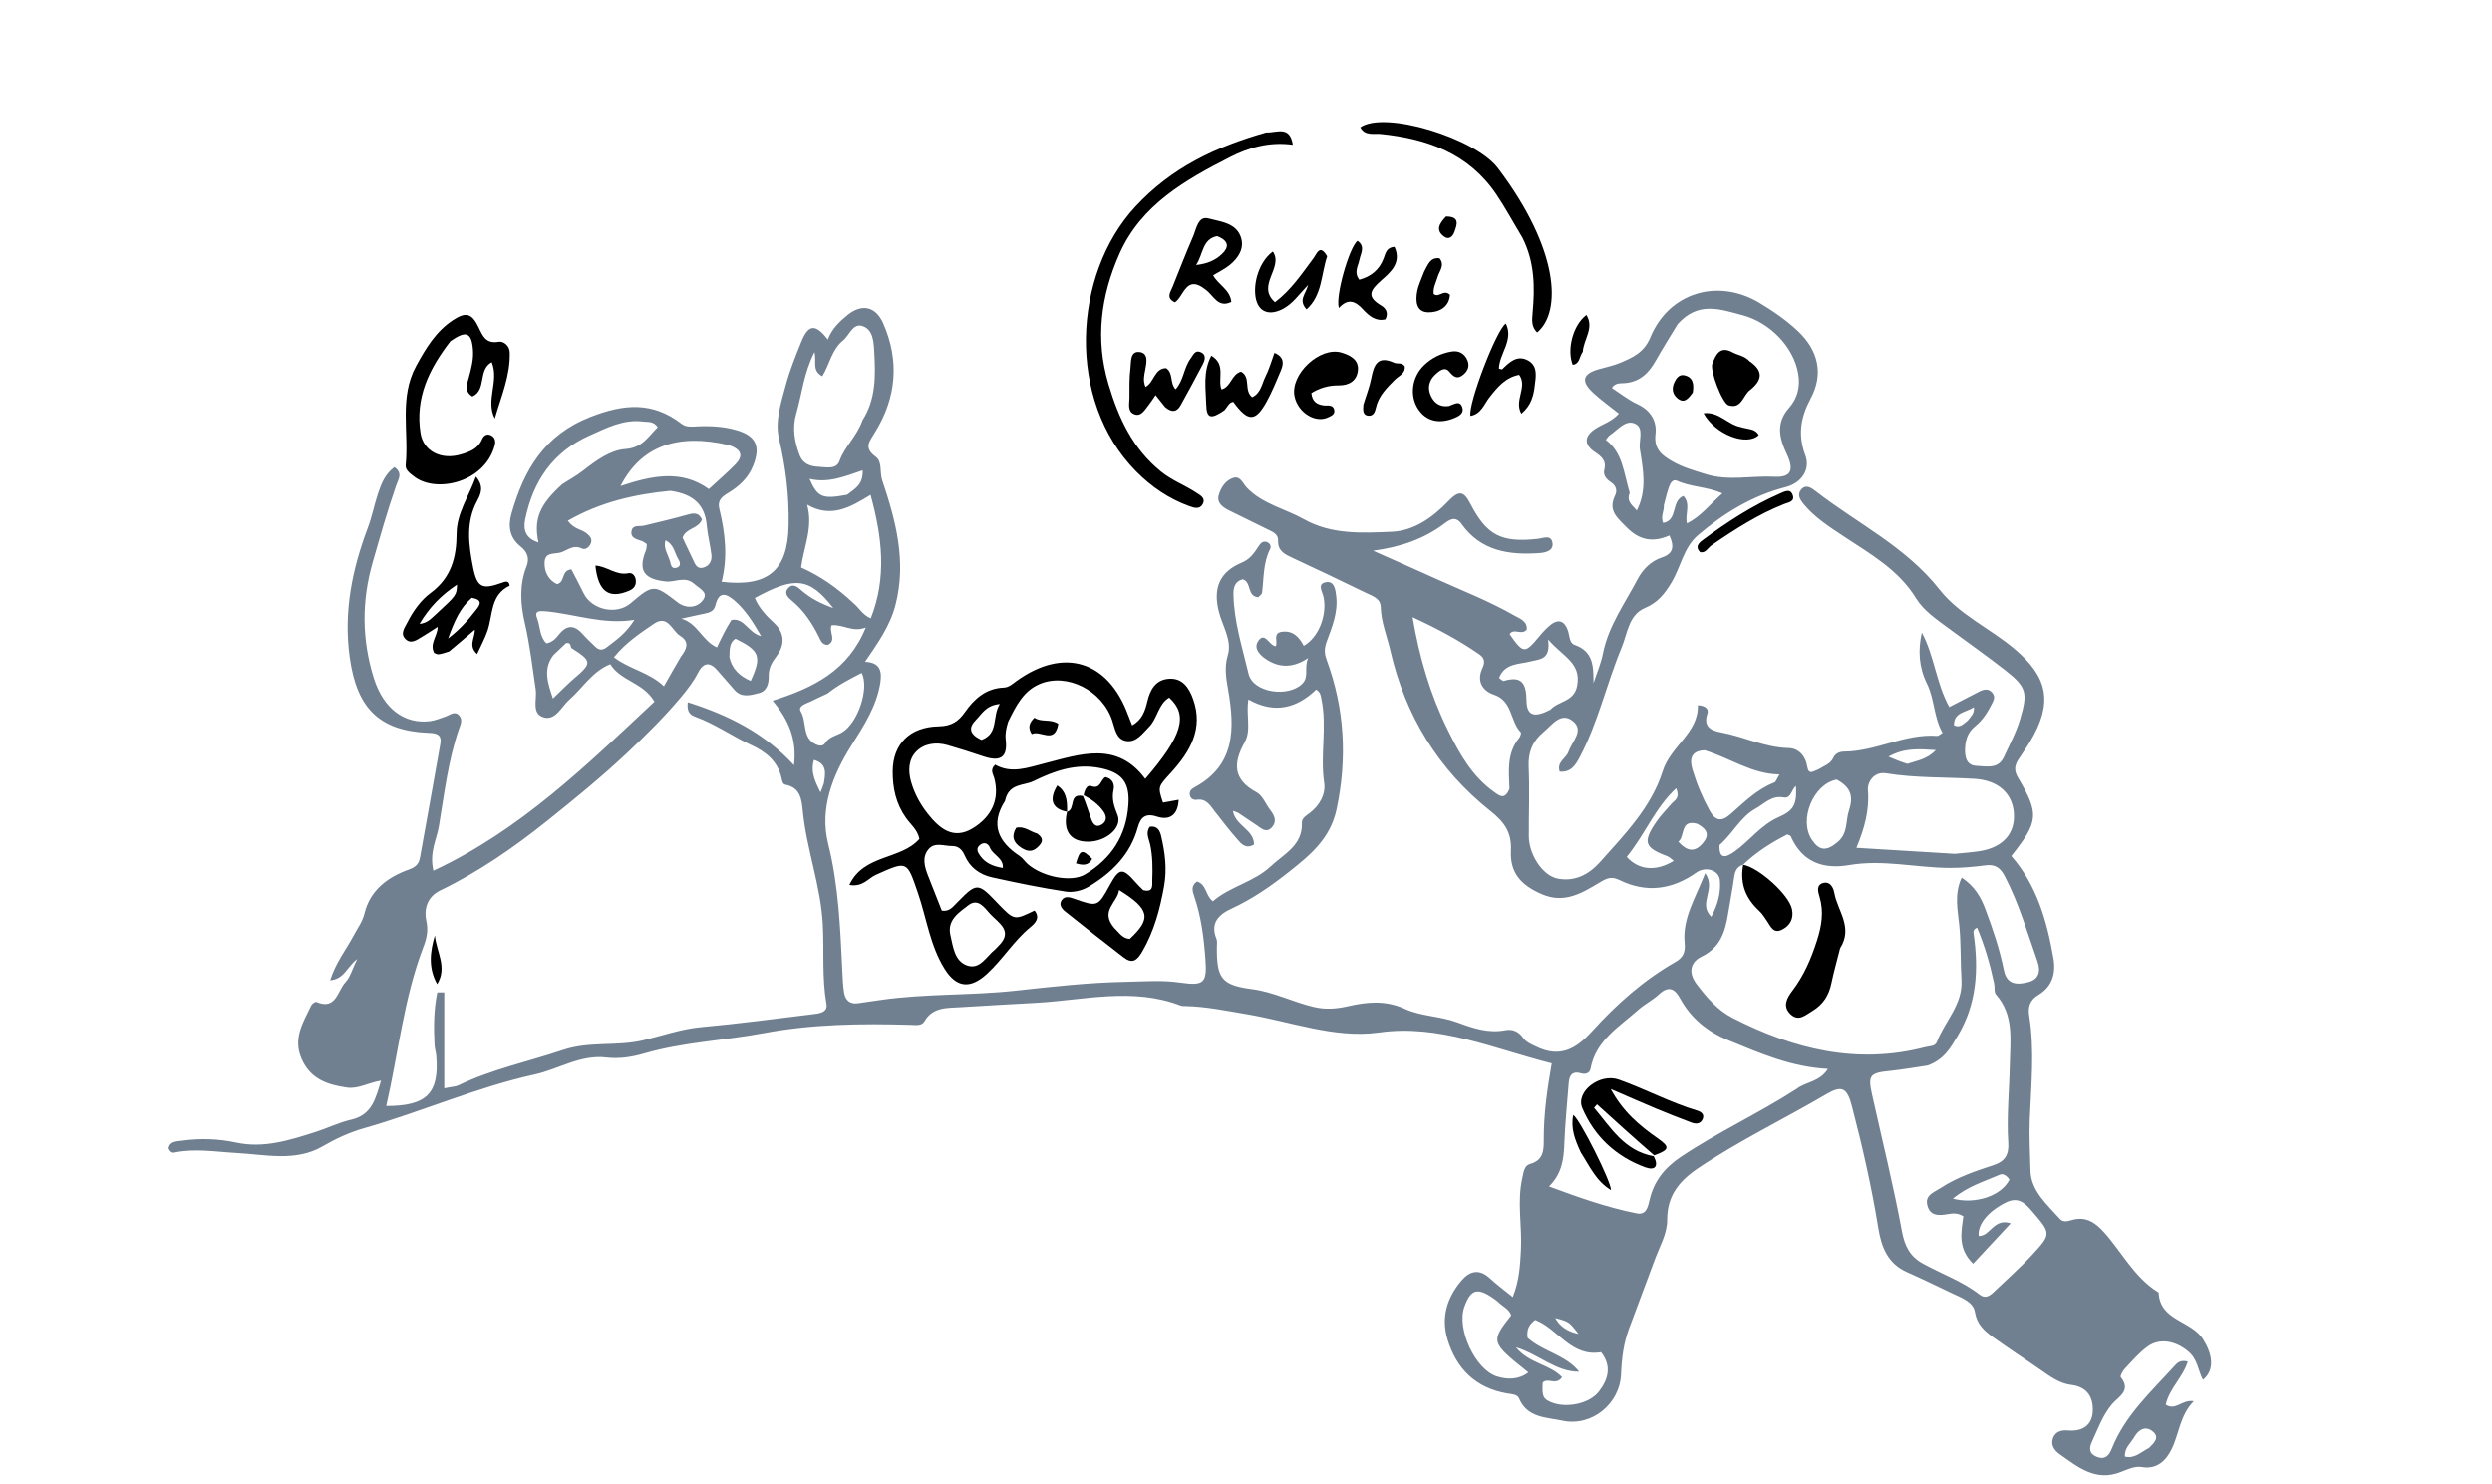 <svg version="1.1" id="Layer_1" xmlns="http://www.w3.org/2000/svg" xmlns:xlink="http://www.w3.org/1999/xlink" x="0px" y="0px"
	 width="100%" viewBox="0 0 752 448" enable-background="new 0 0 752 448" xml:space="preserve">
<path fill="#708090	" opacity="1" stroke="none" 
	d="
M548.727,232.208 
	C550.538,231.092 552.364,230.582 553.236,228.717 
	C553.846,227.41 555.061,226.852 556.521,226.842 
	C566.127,226.779 574.835,221.362 584.589,222.105 
	C584.99,222.136 585.43,221.633 586.197,221.171 
	C583.515,216.558 583.827,211.053 581.462,206.271 
	C579.078,201.448 578.719,196.304 579.945,190.925 
	C583.728,197.964 584.246,206.173 588.22,213.386 
	C591.365,211.76 594.267,210.244 597.185,208.76 
	C598.598,208.042 600.056,207.641 601.244,209.131 
	C602.281,210.431 601.5,211.587 600.879,212.805 
	C599.654,215.208 598.189,217.438 596.097,219.133 
	C593.993,220.837 593.176,222.868 593.005,225.596 
	C592.822,228.525 593.416,231.012 596.414,231.147 
	C599.276,231.276 602.99,232.258 604.704,228.486 
	C606.417,224.717 608.416,221.104 609.602,217.057 
	C611.891,209.244 611.674,207.441 605.289,202.433 
	C599.53,197.916 593.526,193.711 587.64,189.354 
	C584.15,186.769 580.43,184.221 578.171,180.542 
	C572.875,171.915 564.402,167.218 556.392,161.897 
	C552.087,159.037 547.718,156.279 544.361,152.246 
	C543.245,150.905 542.198,149.362 543.508,147.787 
	C544.967,146.033 546.669,147.279 547.924,148.255 
	C560.463,158.002 575.11,165.007 585.251,177.905 
	C591.267,185.556 600.453,189.599 607.824,195.781 
	C618.092,204.393 619.581,212.151 612.61,223.836 
	C611.502,225.692 610.221,227.443 609.061,229.269 
	C607.933,231.047 607.693,232.553 608.966,234.707 
	C615.464,245.701 615.18,247.971 606.946,258.366 
	C614.61,267.128 617.672,277.896 619.636,289.106 
	C620.456,293.781 619.321,297.75 615.089,300.298 
	C612.55,301.827 611.906,303.863 612.348,306.629 
	C614.013,317.053 612.918,327.522 612.51,337.952 
	C612.308,343.097 612.615,348.241 612.727,353.333 
	C612.861,359.396 617.765,363.591 621.643,367.923 
	C622.482,368.859 623.745,368.669 624.935,368.303 
	C629.152,367.006 632.007,368.664 634.913,371.896 
	C640.288,377.872 643.967,385.389 651.017,389.848 
	C651.158,389.937 651.412,390.028 651.416,390.125 
	C651.768,398.661 661.26,398.503 664.842,404.229 
	C667.622,408.674 668.483,413.438 664.777,416.449 
	C663.304,413.616 663.187,410.311 660.455,407.969 
	C656.795,404.832 651.887,403.581 647.97,406.469 
	C645.454,408.324 643.368,410.788 641.206,413.088 
	C640.562,413.774 639.71,415.318 639.973,415.644 
	C643.295,419.751 639.227,421.554 637.368,423.762 
	C634.503,427.167 633.095,431.25 631.284,435.155 
	C630.445,436.963 630.294,438.688 632.655,439.67 
	C635.212,440.735 636.453,439.305 637.256,437.276 
	C641.23,427.232 649.065,420.118 656.079,412.385 
	C656.935,411.441 657.856,410.324 660.192,410.922 
	C658.813,415.651 654.638,419.03 653.556,423.939 
	C656.567,425.912 658.462,422.311 662.021,422.9 
	C657.829,427.152 657.624,432.729 655.34,437.377 
	C653.799,440.511 651.119,443.643 646.275,442.782 
	C644.331,442.436 642.011,443.467 640.019,444.264 
	C632.376,447.323 626.99,442.755 621.463,438.854 
	C620.016,437.832 618.769,436.179 619.507,434.098 
	C620.25,432.003 622.16,431.576 624.025,431.739 
	C628.512,432.133 631.393,430.099 631.536,425.783 
	C631.671,421.724 629.915,418.563 624.977,417.972 
	C621.498,417.555 618.549,415.364 615.659,413.351 
	C610.881,410.025 605.982,406.869 601.271,403.452 
	C598.746,401.621 596.558,399.654 595.965,396.015 
	C595.465,392.942 592.087,391.766 589.399,390.486 
	C584.75,388.27 580.12,386.009 575.412,383.923 
	C569.661,381.374 567.737,376.385 566.828,370.774 
	C564.806,358.302 562.017,345.995 558.824,333.784 
	C557.386,328.283 555.808,327.493 551.156,330.227 
	C538.268,337.8 524.748,344.271 512.324,352.655 
	C506.754,356.413 503.054,360.936 503.101,368.13 
	C503.129,372.316 500.868,376.095 499.429,379.988 
	C496.838,387 494.193,393.991 491.581,400.995 
	C489.932,405.414 489.352,409.994 489.177,414.701 
	C488.843,423.707 480.303,430.698 471.462,428.78 
	C466.687,427.743 460.881,428.012 458.396,422.034 
	C457.877,420.785 456.111,420.776 454.82,420.554 
	C445.343,418.926 439.512,413.165 436.81,404.227 
	C434.825,397.66 436.625,391.685 440.996,386.533 
	C443.523,383.553 446.389,382.843 449.599,385.811 
	C451.644,387.702 453.902,389.363 456.498,391.48 
	C458.488,386.498 458.717,381.96 458.968,377.336 
	C459.365,370.033 457.73,362.699 459.411,355.425 
	C459.793,353.773 459.943,351.799 461.734,351.295 
	C465.796,350.151 465.871,347.185 465.856,343.843 
	C465.823,336.221 466.894,328.677 468.259,320.941 
	C450.826,316.541 434.194,309.061 416.27,311.606 
	C409.219,312.607 402.355,311.626 396.259,310.406 
	C389.614,309.077 382.838,307.199 376.015,306.055 
	C369.972,305.042 363.949,303.778 357.785,303.639 
	C357.291,303.628 356.755,303.672 356.312,303.501 
	C341.899,297.933 327.242,301.83 312.732,302.661 
	C305.124,303.097 297.502,303.479 289.893,303.98 
	C285.848,304.247 281.484,303.832 278.923,308.306 
	C278.131,309.69 276.198,309.348 274.724,309.305 
	C259.907,308.879 245.125,309.055 230.491,311.813 
	C218.502,314.073 206.208,314.504 194.411,317.947 
	C190.728,319.022 186.873,319.636 183.041,319.172 
	C175.154,318.218 168.612,322.69 161.362,324.289 
	C143.771,328.168 127.26,335.549 109.99,340.471 
	C105.461,341.762 101.409,343.634 97.345,345.99 
	C89.19,350.718 80.07,348.467 71.432,348 
	C65.127,347.659 58.913,346.543 52.611,347.86 
	C51.927,348.003 51.321,347.656 50.871,346.597 
	C51.204,344.449 53.177,344.515 54.911,344.276 
	C60.398,343.521 65.862,343.684 71.275,344.851 
	C79.611,346.648 87.371,344.145 95.122,341.683 
	C98.77,340.525 102.263,338.781 105.97,337.934 
	C112.224,336.505 113.321,331.665 114.978,326.147 
	C111.054,326.79 108.109,328.729 104.685,328.239 
	C98.762,327.39 93.618,325.654 90.966,319.478 
	C88.33,313.337 91.509,308.504 93.922,303.439 
	C94.162,302.937 95.14,302.265 95.463,302.403 
	C101.446,304.962 101.828,299.024 104.229,296.463 
	C105.701,294.892 106.294,292.498 107.79,289.432 
	C104.642,291.878 103.939,295.46 99.62,295.886 
	C101.321,290.444 104.566,286.454 106.893,282.044 
	C107.976,279.992 109.388,278.149 109.949,275.81 
	C111.68,268.591 117.069,264.708 123.468,262.42 
	C125.711,261.618 126.423,260.52 126.741,258.793 
	C128.839,247.393 130.821,235.972 132.865,224.562 
	C133.389,221.633 131.689,221.271 129.372,221.182 
	C114.312,220.6 107.62,213.615 105.517,198.337 
	C103.633,184.649 106.243,171.913 110.992,159.294 
	C112.264,155.915 112.938,152.315 114.088,148.884 
	C115.077,145.936 116.236,143.005 119.033,140.992 
	C121.616,142.772 120.191,144.711 119.599,146.397 
	C116.902,154.083 114.707,161.911 112.459,169.736 
	C109.091,181.459 109.179,193.052 112.785,204.622 
	C115.647,213.799 121.977,218.605 129.748,217.651 
	C131.363,217.453 132.924,216.763 134.488,216.236 
	C135.842,215.779 137.212,214.422 138.565,215.951 
	C139.739,217.278 138.928,218.755 138.442,220.179 
	C135.21,229.644 134.078,239.566 132.445,249.352 
	C131.775,253.368 129.495,257.198 130.774,262.802 
	C157.154,250.471 177.116,230.822 197.489,211.763 
	C194.019,205.865 187.365,205.605 184.155,200.456 
	C178.718,202.66 175.857,207.615 171.832,211.151 
	C169.417,213.273 167.706,217.502 164.138,216.522 
	C160.277,215.461 162.096,211.059 161.666,208.13 
	C160.675,201.391 159.914,194.66 158.357,187.973 
	C157.085,182.509 156.66,176.603 158.876,171.025 
	C159.88,168.5 159.156,166.588 157.066,164.916 
	C153.808,162.309 153.245,158.887 154.353,155.003 
	C158.102,141.862 164.196,131.309 178.177,125.832 
	C188.301,121.865 196.904,121.175 205.631,127.887 
	C207.067,128.992 208.765,128.762 210.439,128.684 
	C214.447,128.498 218.435,128.711 222.307,129.842 
	C228.161,131.552 229.557,134.761 227.293,140.497 
	C225.798,144.283 223.047,146.775 219.705,148.811 
	C217.958,149.875 216.421,150.945 217.054,153.535 
	C218.835,160.819 219.673,168.188 217.754,175.602 
	C232.091,177.274 237.74,171.957 237.984,158.467 
	C238.146,149.577 237.139,141.055 235.08,132.429 
	C233.81,127.108 235.711,121.52 237.129,116.24 
	C238.332,111.764 240.091,107.419 241.831,103.109 
	C243.952,97.856 246.108,97.637 249.812,102.484 
	C251.006,99.273 253.252,97.124 255.694,95.121 
	C259.981,91.606 264.233,92.347 266.544,97.62 
	C271.507,108.945 270.524,120.059 264.031,130.511 
	C262.29,133.313 260.606,135.202 264.268,137.862 
	C266.328,139.358 265.406,142.526 266.206,144.898 
	C270.32,157.103 273.608,169.396 270.246,182.521 
	C268.581,189.021 264.796,194.198 261.041,199.747 
	C265.621,199.904 266.201,202.633 265.652,206.082 
	C264.52,213.189 260.721,218.994 256.958,224.954 
	C251.269,233.963 247.268,244.07 249.915,254.65 
	C253.104,267.396 253.562,280.225 254.195,293.138 
	C254.301,295.295 254.378,297.47 254.726,299.595 
	C255.096,301.849 256.441,303.151 258.935,302.78 
	C261.235,302.438 263.537,302.114 265.839,301.783 
	C279.323,299.844 292.983,300.477 306.502,298.99 
	C317.572,297.772 328.651,296.532 339.8,296.327 
	C345.256,296.227 350.713,295.761 356.182,296.566 
	C363.316,297.616 364.275,296.63 363.763,289.606 
	C363.29,283.12 362.496,276.694 360.374,270.501 
	C359.826,268.901 359.366,267.298 361.24,266.071 
	C364.147,266.969 363.729,270.301 366.008,272.033 
	C371.135,267.558 378.389,266.258 383.49,261.458 
	C387.417,257.763 393.1,255.181 392.86,248.4 
	C392.806,246.867 394.154,246.196 395.212,245.387 
	C398.213,243.093 400.1,239.7 399.586,236.283 
	C398.318,227.853 400.519,219.377 398.754,211.019 
	C398.55,210.053 398.579,208.998 397.175,208.109 
	C391.426,213.647 384.693,215.616 376.731,211.106 
	C375.921,215.912 377.681,220.317 375.6,224.027 
	C372.073,230.315 372.028,235.288 379.176,239.119 
	C381.032,240.114 381.975,242.772 383.406,244.613 
	C384.641,246.201 385.335,247.892 383.898,249.589 
	C382.165,251.637 380.629,250.007 379.14,249.021 
	C377.337,247.825 375.562,246.586 373.752,245.402 
	C373.355,245.142 372.86,245.033 372.072,244.72 
	C372.706,249.203 378.433,250.327 378.422,254.893 
	C375.817,256.425 374.475,254.544 373.24,253.153 
	C370.923,250.541 368.83,247.728 366.656,244.99 
	C365.226,243.187 364.12,240.967 361.182,241.377 
	C360.105,241.527 359.196,241.034 359.04,239.808 
	C358.887,238.61 359.727,238.036 360.634,237.54 
	C372.825,230.865 372.601,219.83 370.638,208.373 
	C370.018,204.753 369.4,201.507 370.522,197.7 
	C371.827,193.272 368.931,189 367.824,184.687 
	C365.995,177.564 367.984,172.629 374.724,169.816 
	C377.291,168.745 378.547,166.791 379.913,164.704 
	C380.46,163.868 381.245,163.137 382.421,163.651 
	C383.353,164.059 383.638,164.994 383.264,165.733 
	C381.152,169.899 381.403,174.458 380.846,178.889 
	C380.78,179.412 380.063,179.853 379.703,180.268 
	C376.19,179.953 377.77,175.673 375.011,174.842 
	C372.656,175.445 372.177,177.295 372.217,179.414 
	C372.373,187.644 374.902,195.48 376.77,203.358 
	C378.123,209.064 388.745,210.588 392.976,206.357 
	C395.118,204.215 393.448,201.657 394.742,198.601 
	C390.24,201.628 386.296,201.484 382.702,199.363 
	C380.713,198.188 377.957,195.934 379.716,193.417 
	C381.738,190.524 382.983,194.885 384.986,195.038 
	C385.692,193.608 383.944,191.059 386.871,190.678 
	C390.213,190.242 392.055,192.324 393.425,194.919 
	C397.848,192.468 400.532,185.733 399.398,180.214 
	C399.057,178.552 397.354,176.221 400.122,175.727 
	C402.671,175.271 402.992,177.981 403.227,179.957 
	C403.798,184.764 402.01,189.15 400.399,193.488 
	C399.651,195.499 399.545,197.022 400.318,199.116 
	C405.742,213.82 406.604,228.747 403.34,244.205 
	C401.464,253.091 395.401,258.047 389.12,263.027 
	C383.679,267.341 377.954,271.342 371.556,274.279 
	C367.794,276.006 365.127,278.593 367.085,283.353 
	C367.382,284.075 367.219,285 367.212,285.831 
	C367.136,295.283 368.624,297.335 377.824,298.535 
	C384.366,299.388 390.177,302.444 396.494,303.918 
	C399.987,304.733 403.159,304.511 406.719,303.701 
	C412.394,302.41 418.016,301.754 424.081,304.547 
	C428.776,306.709 434.612,306.669 439.745,308.564 
	C444.422,310.29 449.142,311.94 454.335,310.92 
	C456.41,310.512 458.298,311.362 459.57,313.159 
	C460.586,314.594 462.069,315.154 463.596,315.893 
	C470.677,319.319 475.467,316.722 480.44,311.235 
	C487.787,303.129 495.996,295.796 505.629,290.311 
	C507.85,289.046 508.644,287.467 508.365,284.6 
	C507.638,277.124 511.67,271.041 514.569,263.55 
	C518.015,268.436 512.236,272.648 516.41,276.698 
	C518.393,273.018 519.327,269.382 519.013,265.715 
	C518.744,262.57 514.649,261.416 511.94,263.338 
	C504.656,268.504 496.88,269.62 488.766,265.653 
	C486.46,264.526 485.149,264.909 483.004,266.185 
	C477.65,269.37 472.267,272.895 465.335,269.916 
	C459.057,267.219 455.624,263.525 455.949,256.761 
	C456.213,251.26 453.997,248.137 449.822,244.819 
	C434.064,232.297 424.049,216 419.544,196.301 
	C418.546,191.94 416.77,187.784 416.654,183.194 
	C416.588,180.571 414.095,179.864 412.215,178.945 
	C404.89,175.365 397.523,171.868 390.13,168.426 
	C387.781,167.333 385.573,166.367 385.687,163.17 
	C385.761,161.115 383.943,160.491 382.478,159.756 
	C378.609,157.816 374.695,155.966 370.825,154.027 
	C368.96,153.093 367.126,151.752 367.763,149.462 
	C368.378,147.252 369.761,145.054 372.054,144.268 
	C374.285,143.503 374.973,145.837 376.19,147.125 
	C380.928,152.139 387.726,153.486 393.472,156.71 
	C401.846,161.41 411.019,160.861 419.927,160.501 
	C426.669,160.228 432.336,156.174 437.048,151.269 
	C440.197,147.991 441.667,148.084 443.67,151.957 
	C448.646,161.579 453.027,163.865 464.054,162.626 
	C465.749,162.435 468.166,161.233 468.504,163.979 
	C468.785,166.261 466.351,166.798 464.592,166.926 
	C455.445,167.589 446.897,166.36 441.065,158.161 
	C439.32,155.706 437.603,156.715 435.981,157.945 
	C429.671,162.732 422.543,165.114 414.349,166.222 
	C420.85,169.118 427.363,171.991 433.85,174.917 
	C441.587,178.407 449.515,181.492 456.902,185.726 
	C458.696,186.754 460.94,187.435 460.725,190.015 
	C459.146,191.889 456.831,189.411 455.547,191.393 
	C459.753,197.367 460.133,197.372 464.676,191.864 
	C465.625,190.713 466.672,189.61 467.823,188.666 
	C470.329,186.611 472.154,187.472 473.134,190.299 
	C473.673,191.852 473.497,194.046 475.182,194.644 
	C480.969,196.7 480.818,201.311 480.859,206.189 
	C481.825,203.231 483.099,200.334 483.697,197.304 
	C485.354,188.911 490.337,182.104 494.188,174.778 
	C495.718,171.868 498.155,169.366 501.507,168.256 
	C504.836,167.153 505.369,165.099 503.765,161.617 
	C498.876,163.776 494.805,163.168 490.846,159.152 
	C487.942,156.207 485.159,154.053 487.386,149.516 
	C488.109,148.043 487.637,146.554 486.164,145.591 
	C484.813,144.707 483.709,143.455 484.102,141.892 
	C484.832,138.992 483.288,137.79 481.179,136.366 
	C477.88,134.138 478.082,131.579 481.474,129.375 
	C483.664,127.952 486.331,127.273 488.518,124.837 
	C485.858,122.706 483.185,120.8 480.792,118.593 
	C477.001,115.096 477.551,112.856 482.323,111.472 
	C484.55,110.826 486.861,110.375 488.98,109.474 
	C492.739,107.874 496.133,106.381 498.03,101.795 
	C503.61,88.307 518.348,83.882 530.89,91.384 
	C535.025,93.858 538.994,96.58 542.536,99.914 
	C548.632,105.652 550.4,112.784 546.422,120.233 
	C543.391,125.911 542.453,131.198 544.77,137.365 
	C546.438,141.802 543.552,145.807 538.87,147.015 
	C528.846,149.602 520.252,154.828 512.448,161.481 
	C508.036,165.243 507.233,171.055 504.435,175.746 
	C502.416,179.13 500.309,181.847 496.431,183.482 
	C491.419,185.596 491.147,191.124 489.326,195.494 
	C484.794,206.37 482.275,218.016 476.716,228.491 
	C475.484,230.813 474.136,233.176 470.651,232.899 
	C469.675,229.923 472.645,228.879 473.309,226.873 
	C474.32,223.821 478.221,220.467 474.588,217.607 
	C470.991,214.776 468.404,218.772 465.793,220.931 
	C462.475,223.677 461.1,227.009 461.298,231.424 
	C461.611,238.405 461.312,245.411 461.349,252.405 
	C461.378,257.84 465.435,264.32 470.109,265.2 
	C475.131,266.146 479.368,264.072 482.865,260.153 
	C490.31,251.81 498.303,243.619 501.716,232.829 
	C504.177,225.047 512.567,221.265 512.361,212.834 
	C515.09,213.02 515.6,214.273 515.234,215.367 
	C513.9,219.355 516.323,220.487 519.374,221.052 
	C526.223,222.32 532.566,225.62 539.727,225.77 
	C542.809,225.834 544.873,228.255 545.333,231.226 
	C545.777,234.094 547.141,232.763 548.727,232.208 
M525.358,261.254 
	C523.844,262.036 523.503,263.384 523.285,264.968 
	C522.789,268.59 522.059,272.18 521.481,275.792 
	C520.616,281.2 519.151,285.967 513.521,288.707 
	C510.083,290.381 509.335,293.527 512.005,297.052 
	C515.056,301.081 518.322,304.911 522.829,307.218 
	C541.2,316.621 560.322,321.418 580.971,316.038 
	C582.258,315.702 583.952,315.855 584.467,314.5 
	C586.85,308.23 592.347,303.209 591.906,295.801 
	C591.58,290.324 591.775,284.843 591.243,279.346 
	C590.803,274.812 589.625,269.987 591.961,264.892 
	C595.911,267.504 597.749,270.78 599.09,274.345 
	C601.368,280.405 603.444,286.539 604.722,292.906 
	C605.616,297.354 608.958,297.248 612.084,296.414 
	C615.14,295.599 615.955,293.327 614.833,290.133 
	C611.799,281.501 609.242,272.714 605,264.521 
	C603.607,261.831 602.036,260.816 599.156,261.188 
	C595.532,261.655 591.915,261.989 588.221,261.963 
	C578.15,261.892 568.178,259.36 558.024,261.104 
	C550.215,262.445 543.831,260.269 540.403,252.401 
	C540.303,252.171 539.842,252.098 539.355,251.854 
	C534.553,254.282 529.967,257.21 526.002,260.999 
	C526.002,260.999 526.03,260.972 525.358,261.254 
M127.677,286.035 
	C121.825,301.446 120.22,317.806 116.546,333.806 
	C128.761,333.828 132.543,329.965 131.661,318.799 
	C131.57,317.642 131.19,316.505 131.128,315.35 
	C130.842,310.018 130.883,304.709 131.96,299.506 
	C132.66,299.508 133.359,299.51 134.059,299.511 
	C134.059,309.024 134.059,318.536 134.059,328.467 
	C136.448,327.984 137.496,327.98 138.347,327.568 
	C148.446,322.689 159.41,320.42 169.948,316.875 
	C177.912,314.196 186.173,315.864 194.098,313.967 
	C199.904,312.578 205.657,310.536 211.544,310.005 
	C222.777,308.992 233.936,307.468 245.12,306.114 
	C247.005,305.886 249.874,305.673 249.407,303.009 
	C248.017,295.081 248.709,287.105 248.308,279.163 
	C247.718,267.464 243.418,256.439 242.267,244.846 
	C241.92,241.347 241.592,237.717 237.032,236.85 
	C236.148,236.682 236.031,235.656 235.844,234.826 
	C234.711,229.803 231.156,226.915 226.777,224.897 
	C221.036,222.252 215.856,218.513 209.867,216.35 
	C208.481,215.849 207.137,215.015 207.545,211.944 
	C219.752,215.801 230.622,221.201 239.606,230.939 
	C240.535,223.253 238.03,217.309 233.148,211.473 
	C245.582,207.564 256.039,202.307 261.266,189.388 
	C257.328,190.965 254.367,188.354 250.952,188.722 
	C250.063,190.703 252.599,193.271 249.823,194.633 
	C248.048,194.663 247.634,193.219 247.068,192.089 
	C245.033,188.03 242.591,184.309 239.044,181.378 
	C237.894,180.428 236.49,179.155 237.759,177.622 
	C239.28,175.783 240.808,177.289 242.025,178.337 
	C244.664,180.609 247.643,182.135 251.461,183.531 
	C244.31,174.306 239.91,173.832 227.778,180.493 
	C229.025,183.482 231.182,185.787 233.504,187.933 
	C236.977,191.141 236.848,194.698 234.247,198.156 
	C232.874,199.982 231.917,201.701 231.968,204.006 
	C232.018,206.298 231.448,208.59 228.983,209.193 
	C226.505,209.8 223.739,210.732 221.572,208.146 
	C219.976,206.242 218.259,204.439 216.666,202.533 
	C214.347,199.759 212.368,199.691 210.615,203.085 
	C209.235,205.756 207.421,208.105 205.483,210.421 
	C200.461,216.418 194.935,221.873 189.244,227.235 
	C181.493,234.537 173.245,241.254 164.962,247.872 
	C154.985,255.843 144.45,263.142 132.858,268.753 
	C129.116,270.564 127.817,274.085 128.652,277.993 
	C129.212,280.616 128.921,282.916 127.677,286.035 
M581.658,321.593 
	C577.877,322.142 574.11,322.827 570.313,323.211 
	C564.263,323.822 563.629,324.529 564.906,330.278 
	C567.959,344.026 571.35,357.712 573.917,371.55 
	C574.765,376.125 576.332,379.211 580.315,381.403 
	C585.991,384.527 592.194,386.691 597.37,390.73 
	C599.12,392.095 600.462,391.102 601.734,389.879 
	C605.565,386.193 609.583,382.68 613.184,378.783 
	C619.165,372.31 618.966,372.279 613.008,365.345 
	C610.829,362.81 608.795,361.218 605.356,362.909 
	C600.041,365.523 596.737,369.459 597.088,373.041 
	C600.626,373.17 601.589,367.523 606.761,369.223 
	C602.76,373.521 599.175,377.373 595.423,381.404 
	C590.699,376.826 591.835,371.819 592.479,367.089 
	C590.758,366.036 589.262,366.186 587.796,366.439 
	C585.189,366.89 582.533,367.123 581.644,363.932 
	C580.741,360.69 583.542,359.91 585.642,358.534 
	C590.59,355.293 596.108,353.46 601.63,351.642 
	C605.021,350.526 606.255,348.514 606.024,344.924 
	C605.509,336.955 606.35,328.986 606.494,321.022 
	C606.622,313.918 607.802,306.344 602.336,300.182 
	C601.695,299.459 601.999,297.94 601.759,296.812 
	C600.533,291.062 598.928,285.436 596.611,279.983 
	C595.368,280.583 595.487,281.256 595.578,281.896 
	C597.107,292.618 596.561,302.94 590.784,312.605 
	C588.602,316.255 586.66,319.816 581.658,321.593 
M542.215,328.6 
	C544.936,326.491 549.083,326.588 551.601,322.615 
	C540.474,322.031 531.094,317.867 521.591,313.974 
	C515.171,311.345 510.236,307.307 506.928,301.223 
	C505.337,298.297 503.421,297.493 500.629,300.085 
	C498.692,301.884 496.23,303.111 494.251,304.872 
	C488.528,309.964 481.533,314.055 479.964,322.551 
	C479.71,323.928 478.427,324.315 477.189,323.953 
	C474.425,323.144 473.542,324.547 473.363,326.953 
	C472.919,332.918 472.295,338.877 472.073,344.851 
	C471.898,349.552 471.486,354.052 467.442,358.093 
	C476.446,361.422 484.992,364.458 493.92,366.222 
	C496.807,366.793 497.298,364.23 497.807,362.053 
	C499.121,356.436 502.354,352.433 507.212,349.167 
	C518.271,341.733 530.428,336.208 542.215,328.6 
M506.285,97.791 
	C504.052,101.49 501.727,105.137 499.613,108.902 
	C497.542,112.59 494.885,115.187 490.404,115.622 
	C489.119,115.747 487.372,115.41 486.403,117.108 
	C488.99,118.775 491.352,120.695 494.029,121.928 
	C498.083,123.793 500.043,127.049 499.565,131.054 
	C499.034,135.514 501.466,137.397 504.583,139.205 
	C507.764,141.05 511.239,142.011 514.744,143.109 
	C521.641,145.269 528.527,143.52 535.392,143.892 
	C540.589,144.174 541.482,141.837 539.146,136.933 
	C536.907,132.233 535.864,127.634 539.867,123.113 
	C542.387,120.267 543.305,116.815 542.655,112.886 
	C541.286,104.6 533.981,97.294 525.848,95.128 
	C519.025,93.311 512.51,90.857 506.285,97.791 
M589.887,257.7 
	C592.36,257.444 594.85,257.292 597.305,256.913 
	C604.427,255.812 608.202,251.557 607.71,245.322 
	C607.227,239.189 602.7,235.495 595.896,235.074 
	C586.982,234.521 578.018,234.861 569.147,233.403 
	C565.495,232.803 563.467,236.076 563.669,238.485 
	C564.168,244.427 562.701,249.843 560.204,255.89 
	C570.414,256.501 579.742,257.059 589.887,257.7 
M202.278,148.144 
	C191.454,149.18 181.07,151.576 171.351,157.163 
	C173.17,159.747 175.461,159.713 176.997,160.952 
	C177.951,161.721 178.778,162.562 178.324,163.892 
	C177.897,165.143 176.628,166.057 175.63,165.572 
	C173.133,164.358 171.627,165.831 169.536,166.636 
	C167.527,167.409 164.535,166.394 164.349,169.65 
	C164.185,172.532 165.476,175.044 168.09,176.313 
	C170.692,175.694 169.196,172.181 172.43,171.847 
	C173.601,174.128 174.902,176.569 176.118,179.052 
	C178.596,184.108 186.051,185.707 190.317,182.066 
	C197.121,176.261 197.412,176.35 204.553,181.858 
	C206.843,183.625 210.006,183.569 211.849,181.463 
	C214.104,178.886 211.29,177.822 209.515,176.254 
	C206.687,173.756 203.795,175.783 200.987,175.505 
	C194.312,174.844 192.426,172.183 194.942,166.04 
	C195.171,165.479 195.112,164.8 195.183,164.209 
	C194.586,163.833 194.201,163.494 193.753,163.325 
	C192.224,162.746 190.153,162.48 190.581,160.243 
	C190.958,158.275 192.971,158.987 194.341,158.658 
	C198.535,157.651 202.735,156.655 206.888,155.497 
	C208.904,154.935 210.733,154.323 211.83,156.819 
	C210.727,159.655 206.985,159.336 205.972,162.287 
	C206.985,164.417 208.068,166.647 209.107,168.898 
	C209.748,170.285 210.322,171.877 212.274,171.314 
	C214.123,170.781 214.896,169.209 214.678,167.409 
	C214.32,164.447 213.529,161.532 213.27,158.566 
	C212.719,152.241 209.102,149.1 202.278,148.144 
M455.505,238.072 
	C455.316,232.769 454.658,227.387 458.384,222.804 
	C458.762,222.34 459.143,221.247 458.928,221.027 
	C455.653,217.677 456.482,211.56 450.851,209.675 
	C447.238,208.466 445.575,205.477 447.337,201.694 
	C448.232,199.772 447.975,198.58 446.368,197.463 
	C440.265,193.225 433.763,189.734 426.265,186.28 
	C428.378,198.66 431.657,209.698 436.839,220.209 
	C440.398,227.429 444.22,234.353 451.004,239.12 
	C452.595,240.238 454.13,241.464 455.505,238.072 
M260.303,126.796 
	C264.389,120.387 264.229,113.261 263.817,106.088 
	C263.642,103.037 263.448,99.472 260.318,98.417 
	C257.346,97.415 256.348,101.193 254.396,102.763 
	C250.995,105.499 250.345,110.003 248.145,113.556 
	C244.873,111.812 246.538,109.118 245.77,106.276 
	C242.545,112.635 242.003,118.897 240.297,124.805 
	C239.047,129.137 239.725,133.172 241.27,137.278 
	C242.358,140.168 244.616,140.767 247.175,140.9 
	C249.428,141.017 252.398,141.772 253.353,139.089 
	C254.891,134.764 258.556,131.775 260.303,126.796 
M257.474,181.973 
	C259.229,183.402 260.314,185.606 262.777,186.624 
	C267.632,174.297 266.249,162.232 262.713,149.358 
	C256.537,153.16 250.793,156.477 243.564,152.32 
	C245.474,159.253 242.517,165.156 241.747,171.274 
	C247.676,173.944 252.555,177.379 257.474,181.973 
M169.696,146.117 
	C171.793,144.769 174.01,143.574 175.962,142.041 
	C179.811,139.021 184.156,135.855 188.662,135.528 
	C194.015,135.14 195.617,131.678 198.485,128.94 
	C197.156,127.01 195.562,127.43 194.123,127.239 
	C188.153,126.446 183.092,129.136 177.943,131.428 
	C166.87,136.359 160.837,145.217 158.473,156.823 
	C157.804,160.107 158.791,162.587 162.49,163.714 
	C161.014,156.748 162.76,152.362 169.696,146.117 
M219.909,134.333 
	C204.307,130.689 193.425,134.701 187.241,146.704 
	C196.48,143.642 205.49,141.571 213.906,147.613 
	C216.865,144.876 219.523,142.613 221.945,140.12 
	C224.236,137.762 224.022,135.697 219.909,134.333 
M460.983,403.76 
	C465.616,407.956 472.435,408.851 476.536,413.997 
	C469.484,414.054 464.512,408.813 457.465,406.63 
	C461.461,411.59 467.742,411.744 471.371,415.656 
	C469.52,418.312 467.076,415.642 465.535,417.295 
	C465.276,421.428 465.657,422.256 468.271,423.286 
	C472.811,425.073 479.692,423.647 482.506,419.957 
	C485.29,416.307 486.468,412.321 483.139,408.096 
	C474.146,409.662 470.122,401.006 463.27,398.371 
	C461.477,399.704 460.617,401.208 460.983,403.76 
M514.421,226.45 
	C510.342,226.576 509.759,229.036 510.722,232.264 
	C512.007,236.572 513.732,240.703 515.909,244.663 
	C517.647,247.826 519.535,248.062 522.188,245.747 
	C526.303,242.156 530.169,238.202 535.437,236.171 
	C535.907,235.989 536.122,235.145 536.994,233.742 
	C528.57,233.603 522.318,228.879 514.421,226.45 
M451.789,392.681 
	C446.062,388.359 443.93,388.751 441.875,394.506 
	C439.525,401.085 445.215,413.457 451.789,415.446 
	C454.87,416.379 458.195,416.498 461.207,414.207 
	C449.821,405.127 449.776,404.971 456.029,397 
	C455.453,395.098 453.556,394.425 451.789,392.681 
M467.862,214.184 
	C470.277,211.499 475.041,211.873 475.94,206.917 
	C477.19,200.03 471.681,198.247 467.157,192.989 
	C468.008,199.223 464.69,198.888 461.766,199.646 
	C458.397,200.518 454.072,200.114 452.371,204.625 
	C453.009,205.039 453.494,205.595 453.788,205.507 
	C459.255,203.884 460.572,206.247 460.653,211.448 
	C460.724,216.007 462.952,216.736 467.862,214.184 
M249.687,209.321 
	C248.031,210.098 246.358,210.839 244.727,211.662 
	C243.318,212.372 240.631,212.994 241.677,214.784 
	C243.544,217.982 241.988,222.745 246.237,224.686 
	C247.1,225.08 248.355,225.33 248.983,224.312 
	C250.147,222.424 252.165,222.114 253.885,221.176 
	C258.885,218.447 262.448,207.64 260.018,203.093 
	C256.665,204.854 253.244,206.503 249.687,209.321 
M205.461,198.193 
	C207.096,196.031 208.286,193.788 205.238,191.905 
	C202.739,190.36 201.58,185.333 197.262,188.297 
	C193.082,191.166 188.794,193.994 185.255,198.38 
	C190.027,202.014 195.884,202.856 200.34,207.125 
	C202.153,203.922 203.609,201.351 205.461,198.193 
M554.255,235.299 
	C547.231,236.578 542.737,247.417 546.741,253.413 
	C548.944,256.71 550.994,257.034 554.365,254.299 
	C557.78,251.528 556.86,247.949 557.933,244.712 
	C559.326,240.509 558.674,237.681 554.255,235.299 
M164.697,184.49 
	C163.242,184.465 161.107,184.035 162.066,186.54 
	C163.037,189.075 162.816,192.152 164.886,194.168 
	C166.838,193.827 167.815,192.562 168.71,191.457 
	C171.3,188.259 173.602,188.788 176.033,191.582 
	C177.121,192.833 178.381,193.934 179.556,195.11 
	C180.65,196.204 181.728,196.409 183.06,195.382 
	C185.871,193.216 188.847,191.236 191.448,187.082 
	C181.89,188.573 173.829,185.377 164.697,184.49 
M491.786,148.756 
	C490.65,151.549 492.851,152.629 493.917,154.096 
	C497.073,147.927 495.842,141.774 494.865,135.621 
	C494.442,132.961 496.22,129.193 493.409,127.879 
	C490.503,126.52 488.14,129.804 485.715,131.407 
	C485.329,131.661 485.091,132.14 484.573,132.773 
	C489.705,136.581 489.964,142.733 491.786,148.756 
M518.9,255.051 
	C518.703,259.501 520.829,258.839 523.377,257.047 
	C527.967,253.82 531.319,249.039 536.629,246.684 
	C541.374,244.579 542.265,242.842 541.959,237.218 
	C540.571,238.307 540.536,241.09 538.232,240.67 
	C534.58,240.004 532.459,242.581 529.77,244.06 
	C525.244,246.548 523.089,251.334 518.9,255.051 
M220.699,187.126 
	C224.631,186.325 225.771,191.034 229.685,191.995 
	C227.222,187.698 224.993,184.226 221.866,181.456 
	C219.45,179.317 216.994,178.062 215.893,182.67 
	C215.467,184.454 214.161,184.889 212.624,185.194 
	C210.273,185.662 207.938,186.215 205.596,186.732 
	C210.456,188.025 211.943,193.459 216.349,195.396 
	C217.696,192.544 218.88,190.036 220.699,187.126 
M502.09,152.505 
	C502.203,154.25 501.04,155.957 501.862,157.832 
	C506.435,157.072 504.171,151.186 507.995,149.69 
	C510.315,152.221 508.371,155.153 509.058,157.982 
	C513.297,155.842 515.946,152.279 519.766,148.901 
	C514.967,146.833 510.195,147.021 506.054,145.096 
	C504.751,144.491 504.014,145.891 503.625,147.002 
	C503.08,148.56 502.677,150.166 502.09,152.505 
M166.974,197.746 
	C163.782,202.031 165.319,206.13 166.864,210.829 
	C169.384,208.421 171.197,206.515 173.19,204.819 
	C178.72,200.11 178.684,199.552 172.479,195.608 
	C172.008,195.308 172.557,193.859 170.841,194.078 
	C169.857,194.995 168.654,196.116 166.974,197.746 
M490.877,258.619 
	C494.445,262.629 499.727,263.147 505.074,259.818 
	C504.353,259.289 503.792,258.658 503.092,258.397 
	C496.202,255.83 495.627,254.134 499.901,247.919 
	C501.208,246.019 502.875,244.366 504.378,242.6 
	C505.264,241.559 507.078,241.003 505.811,237.912 
	C499.347,243.909 496.388,251.915 490.877,258.619 
M606.386,356.042 
	C605.713,354.958 604.531,354.068 603.494,354.52 
	C598.803,356.565 593.762,358.046 589.312,361.767 
	C596,363.533 603.866,361.009 606.386,356.042 
M220.108,198.272 
	C220.854,201.947 223.252,204.068 226.535,205.511 
	C229.922,198.13 229.272,196.38 221.936,192.769 
	C220.174,193.876 220.166,195.7 220.108,198.272 
M255.63,149.327 
	C257.711,147.637 260.527,146.478 260.333,141.947 
	C254.989,143.757 250.031,145.908 244.293,144.537 
	C246.738,150.149 248.151,150.727 255.63,149.327 
M648.491,437.043 
	C650.05,435.506 652.013,433.736 649.383,431.846 
	C647.264,430.324 645.312,431.567 644.081,433.707 
	C643.011,435.57 641.017,437.056 641.242,439.634 
	C644.203,440.312 645.875,438.381 648.491,437.043 
M512.19,248.642 
	C506.91,247.178 508.563,252.345 506.461,254.052 
	C509.047,256.863 511.308,257.424 513.801,254.531 
	C515.859,252.143 515.378,250.377 512.19,248.642 
M575.591,230.547 
	C578.372,229.572 581.493,229.263 584.149,226.385 
	C579.011,226.056 574.648,225.687 569.876,228.384 
	C571.966,229.267 573.431,229.887 575.591,230.547 
M248.618,236.449 
	C249.083,233.534 249.743,230.536 245.633,229.352 
	C244.515,233.05 246.043,235.969 247.6,239.161 
	C247.953,238.278 248.195,237.673 248.618,236.449 
M202.159,169.292 
	C202.451,170.385 202.52,171.87 204.22,171.346 
	C205.533,170.942 205.274,169.725 204.74,168.88 
	C203.553,166.997 203.431,164.297 200.802,163.093 
	C200.177,165.449 201.391,166.97 202.159,169.292 
M593.818,217.455 
	C594.578,216.332 595.903,215.468 595.645,213.434 
	C593.194,215.071 589.573,214.912 589.642,218.899 
	C591.434,219.76 592.333,218.609 593.818,217.455 
M469.311,397.794 
	C470.752,400.409 472.958,401.847 476.326,402.604 
	C473.487,398.912 473.487,398.912 469.311,397.794 
z"/>
<path fill="#000000" opacity="1" stroke="none" 
	d="
M289.181,272.054 
	C294.62,266.496 295.216,266.507 300.435,271.981 
	C300.664,272.222 300.895,272.462 301.126,272.702 
	C306.06,277.811 306.06,277.811 312.181,274.819 
	C314.025,277.015 312.318,278.709 310.985,279.798 
	C305.926,283.936 302.566,289.607 297.777,293.974 
	C292.811,298.502 288.648,298.176 285.058,292.439 
	C280.663,285.415 279.623,277.137 276.983,269.457 
	C273.638,259.723 273.841,259.791 264.321,264.048 
	C261.994,265.088 260.384,267.821 256.31,267.1 
	C260.654,257.758 271.906,259.585 277.444,253.193 
	C276.927,250.475 274.826,248.859 273.426,246.891 
	C270.372,242.597 269.353,237.87 269.388,232.767 
	C269.445,224.621 274.477,219.366 283.357,219.215 
	C287.094,219.151 289.267,217.676 291.156,214.964 
	C294.032,210.835 297.545,207.748 302.909,207.516 
	C304.488,207.448 305.606,206.348 306.828,205.471 
	C321.023,195.283 334.392,199.407 340.428,215.808 
	C340.77,216.737 341.153,217.652 341.652,218.918 
	C344.692,217.239 345.579,214.497 346.253,211.643 
	C347.078,208.152 348.71,205.217 352.594,204.871 
	C356.846,204.493 358.837,207.607 360.054,211.025 
	C363.227,219.946 359.123,226.878 353.43,233.14 
	C349.471,237.494 349.324,237.36 350.957,242.238 
	C352.489,241.963 354.066,241.681 355.688,241.39 
	C355.494,245.794 353.142,247.775 349.105,246.457 
	C345.551,245.298 344.166,246.796 343.338,249.798 
	C341.072,258.013 335.427,263.51 328.418,267.682 
	C326.53,268.806 323.838,269.443 321.695,269.117 
	C314.2,267.979 306.755,266.45 299.349,264.807 
	C295.638,263.984 292.66,261.825 291.093,258.161 
	C290.371,256.471 289.202,255.329 287.347,255.354 
	C284.932,255.387 282.1,254.078 280.223,256.284 
	C278.153,258.716 279.007,261.622 280.06,264.329 
	C281.435,267.865 282.839,271.39 284.198,274.838 
	C286.659,275.265 287.646,273.508 289.181,272.054 
M304.227,217.838 
	C303.678,219.591 303.267,221.324 303.486,223.223 
	C304.097,228.512 301.999,230.039 296.809,228.306 
	C293.196,227.1 289.568,225.929 285.908,224.879 
	C282.505,223.903 278.947,224.383 276.562,226.753 
	C274.144,229.156 273.958,232.642 274.98,236.105 
	C275.99,239.528 277.61,242.564 279.775,245.352 
	C283.493,250.14 287.706,253.574 293.604,249.948 
	C299.17,246.526 301.768,241.326 300.02,234.816 
	C299.698,233.621 298.631,232.389 300.298,230.803 
	C305.201,233.599 310.124,231.707 315.263,230.392 
	C325.971,227.654 337.077,223.551 345.609,235.084 
	C356.819,222.063 358.663,215.822 352.815,210.533 
	C349.48,212.571 349.298,216.831 346.753,219.383 
	C344.787,221.353 342.929,224.165 339.851,223.653 
	C336.822,223.15 336.473,219.949 335.628,217.426 
	C332.575,208.311 321.909,202.96 313.732,206.44 
	C308.94,208.48 306.677,212.783 304.227,217.838 
M303.273,241.735 
	C298.72,248.876 301.261,254.102 307.685,258.358 
	C308.636,258.988 309.283,260.057 310.161,260.818 
	C314.752,264.797 323.375,266.361 327.408,263.946 
	C335.395,259.162 339.898,252.21 340.522,242.834 
	C340.973,236.049 338.53,233.139 331.974,231.819 
	C324.633,230.342 318.107,232.699 311.815,235.787 
	C308.924,237.205 304.388,236.329 303.273,241.735 
M301.153,285.657 
	C306.056,280.982 301.265,278.579 298.733,275.782 
	C297.031,273.902 295.132,270.98 292.203,273.231 
	C289.364,275.415 285.744,277.685 286.801,282.272 
	C287.609,285.774 288.047,290.085 291.838,291.402 
	C295.768,292.767 297.684,288.567 300.321,286.532 
	C300.45,286.432 300.552,286.296 301.153,285.657 
M296.168,223.33 
	C301.493,221.359 299.288,216.297 301.706,212.467 
	C297.5,212.844 296.288,215.474 294.491,217.284 
	C292.146,219.646 292.54,221.636 296.168,223.33 
M302.619,261.97 
	C302.867,258.953 299.651,258.129 298.708,255.819 
	C298.257,254.713 297.142,253.996 295.86,254.916 
	C294.357,255.994 294.986,257.211 295.815,258.346 
	C297.368,260.473 299.58,261.497 302.619,261.97 
z"/>
<path fill="#000000" opacity="1" stroke="none" 
	d="
M382.05,39.991 
	C385.266,40.122 389.22,37.746 390.123,43.699 
	C383.116,42.729 376.871,44.513 371.219,47.403 
	C357.7,54.318 344.346,61.846 337.81,76.622 
	C332.239,89.215 330.444,102.259 334.501,115.917 
	C337.552,126.185 341.793,135.392 350.343,142.322 
	C353.646,144.999 357.543,146.426 361.002,148.697 
	C362.247,149.515 363.906,150.317 362.94,152.143 
	C362.047,153.832 360.347,153.29 358.932,152.779 
	C352.726,150.536 347.412,146.906 342.793,142.223 
	C321.667,120.808 323.726,82.745 342.619,62.368 
	C353.59,50.536 366.833,44.318 382.05,39.991 
z"/>
<path fill="#000000" opacity="1" stroke="none" 
	d="
M135.931,102.969 
	C129.452,111.348 125.212,120.114 126.906,130.762 
	C127.764,136.154 133.11,138.973 139.193,137.128 
	C141.734,136.358 144.268,135.445 145.456,132.625 
	C145.939,131.477 146.927,130.709 148.271,131.445 
	C149.492,132.112 149.6,133.31 149.274,134.505 
	C146.215,145.721 131.507,148.92 125.006,143.863 
	C123.834,142.951 122.262,141.926 122.42,140.362 
	C123.427,130.395 120.387,119.987 125.569,110.476 
	C128.443,105.202 131.478,100.058 136.678,96.628 
	C140.559,94.068 142.366,94.457 144.441,98.808 
	C145.692,101.432 146.64,103.811 150.438,103.15 
	C152.033,102.873 153.748,104.42 153.814,106.256 
	C154.063,113.266 151.243,119.642 149.317,126.315 
	C146.436,120.851 150.734,115.041 148.384,109.304 
	C144.138,111.631 146.93,117.701 142.542,119.663 
	C139.957,118.064 140.953,115.823 141.492,113.859 
	C142.245,111.111 142.956,108.398 142.723,105.515 
	C142.304,100.314 140.702,99.622 135.931,102.969 
z"/>
<path fill="#000000" opacity="1" stroke="none" 
	d="
M135.52,196.623 
	C134.257,197.041 133.308,197.352 132.334,197.479 
	C131.907,197.534 131.43,197.214 131.019,197.078 
	C129.51,194.24 132.044,192.02 132.069,189.204 
	C130.35,190.296 128.854,191.296 127.309,192.215 
	C125.754,193.139 124.012,194.514 122.349,192.871 
	C120.684,191.224 122.13,189.421 122.924,187.854 
	C124.67,184.407 126.989,181.149 129.997,178.929 
	C136.169,174.373 137.761,168.18 137.781,161.141 
	C137.8,154.916 141.384,150.037 143.626,143.855 
	C146.212,146.868 145.03,149.227 143.963,151.23 
	C140.497,157.73 141.432,164.507 142.744,171.158 
	C143.99,177.481 145.55,178.041 151.702,175.81 
	C152.331,175.582 152.956,175.332 153.546,175.908 
	C153.643,176.205 153.849,176.752 153.807,176.772 
	C147.949,179.527 148.76,185.515 147.129,190.338 
	C146.353,192.634 145.162,194.789 143.979,197.405 
	C141.199,194.858 143.339,192.686 143.278,190.044 
	C140.613,192.331 138.218,194.386 135.52,196.623 
M131.755,185.2 
	C137.775,179.648 137.775,179.648 137.911,176.468 
	C133.229,179.572 129.557,183.258 126.597,188.302 
	C128.982,188.05 130.048,186.727 131.755,185.2 
M142.379,180.428 
	C138.889,183.405 137.16,187.335 135.216,192.71 
	C139.254,189.595 141.524,186.784 143.758,183.944 
	C144.903,182.488 145.761,181.036 142.379,180.428 
z"/>
<path fill="#000000" opacity="1" stroke="none" 
	d="
M459.397,71.696 
	C456.628,67.109 454.274,62.7 451.485,58.586 
	C443.159,46.305 430.666,41.863 416.624,40.435 
	C414.503,40.22 411.911,41.084 410.489,38.441 
	C417.716,33.27 445.14,41.642 452.031,50.762 
	C470.579,75.311 471.303,94.181 463.853,100.338 
	C462.115,98.64 462.292,96.64 462.493,94.431 
	C463.191,86.764 463.171,79.148 459.397,71.696 
z"/>
<path fill="#000000" opacity="1" stroke="none" 
	d="
M344.991,268.671 
	C348.194,269.467 347.669,267.133 347.724,265.714 
	C347.864,262.069 347.859,258.425 347.068,254.8 
	C346.705,253.137 345.624,251.333 346.991,249.531 
	C349.191,249.164 350.006,250.638 350.394,252.297 
	C351.562,257.306 352.237,262.219 351.284,267.521 
	C350.039,274.447 348.297,280.979 344.747,287.129 
	C343.11,289.966 341.695,290.977 339.035,288.928 
	C333.116,284.369 327.241,279.751 321.408,275.083 
	C320.376,274.257 319.437,272.966 320.441,271.622 
	C321.375,270.373 322.773,270.782 324.096,271.247 
	C331.28,273.769 331.285,273.755 334.953,267.072 
	C337.768,261.944 338.777,261.845 342.685,266.302 
	C343.341,267.05 344.031,267.769 344.991,268.671 
M336.264,280.11 
	C337.681,281.415 338.705,283.297 340.931,283.382 
	C347.535,277.253 347.017,274.403 337.705,268.628 
	C337.198,272.496 331.803,274.884 336.264,280.11 
z"/>
<path fill="#000000" opacity="1" stroke="none" 
	d="
M363.719,87.352 
	C357.919,82.726 357.288,89.465 354.553,91.256 
	C351.79,89.923 353.184,88.232 353.833,86.627 
	C355.889,81.552 357.849,76.435 360.03,71.414 
	C361.029,69.113 361.524,65.074 364.689,65.94 
	C368.236,66.91 373.078,67.215 374.5,71.723 
	C375.539,75.016 373.68,77.863 371.129,79.958 
	C369.634,81.186 367.825,82.032 366.083,83.095 
	C367.708,86.061 371.181,87.369 371.576,91.123 
	C367.482,93.106 366.271,89.128 363.719,87.352 
M367.27,71.272 
	C362.739,72.234 363.191,76.554 360.958,79.991 
	C364.425,79.607 366.774,78.513 368.694,76.721 
	C370.796,74.76 371.117,72.758 367.27,71.272 
z"/>
<path fill="#000000" opacity="1" stroke="none" 
	d="
M351.591,122.851 
	C350.679,121.725 349.988,120.854 348.722,119.256 
	C347.816,120.555 347.212,121.54 346.49,122.43 
	C345.371,123.811 344.29,125.878 342.202,124.985 
	C340.176,124.119 340.832,121.834 340.841,120.068 
	C340.856,117.086 340.758,114.076 341.14,111.134 
	C341.387,109.226 340.951,105.896 343.919,106.251 
	C346.613,106.574 346.014,109.453 345.608,111.59 
	C345.3,113.207 344.867,114.827 345.673,116.787 
	C348.307,115.45 348.313,111.156 351.903,111.106 
	C354.178,112.628 352.934,115.581 354.765,117.484 
	C357.22,114.823 357.22,110.984 359.291,108.213 
	C360.07,107.17 360.618,105.57 362.256,106.248 
	C364.186,107.047 363.599,108.727 362.904,110.063 
	C360.764,114.176 358.534,118.242 356.292,122.301 
	C355.163,124.344 353.624,124.606 351.591,122.851 
z"/>
<path fill="#000000" opacity="1" stroke="none" 
	d="
M369.492,123.822 
	C365.397,126.645 364.107,126.287 364.004,122.118 
	C363.885,117.309 362.945,112.301 365.535,107.344 
	C370.053,110.041 367.38,114.254 368.6,117.538 
	C371.511,116.811 371.626,112.865 374.533,112.17 
	C377.584,113.934 375.256,117.755 377.852,119.895 
	C380.477,118.699 380.789,115.803 381.906,113.577 
	C382.991,111.418 383.646,109.042 384.587,106.496 
	C387.597,107.769 387.392,109.779 386.499,111.88 
	C385.153,115.046 383.871,118.266 382.207,121.266 
	C378.8,127.405 376.596,127.354 372.156,121.284 
	C370.818,121.473 370.478,122.75 369.492,123.822 
z"/>
<path fill="#000000" opacity="1" stroke="none" 
	d="
M399.724,122.39 
	C401.287,122.295 402.521,122.393 402.655,123.945 
	C402.76,125.162 401.641,125.544 400.755,125.966 
	C396.941,127.785 391.722,124.551 390.663,119.729 
	C389.182,112.987 398.384,104.385 404.934,106.45 
	C407.571,107.282 410.145,108.621 409.756,111.893 
	C409.388,114.981 407.048,116.334 404.029,116.313 
	C400.967,116.291 398.21,117.061 395.714,118.65 
	C396.009,121.236 397.393,122.154 399.724,122.39 
z"/>
<path fill="#000000" opacity="1" stroke="none" 
	d="
M458.435,113.12 
	C454.266,113.928 451.914,116.846 449.525,119.853 
	C447.891,121.911 447.018,124.956 443.749,125.526 
	C442.939,122.031 451.616,99.375 454.42,97.637 
	C456.861,102.696 452.419,106.716 452.329,111.255 
	C452.79,111.346 453.218,111.548 453.331,111.435 
	C455.515,109.255 457.885,107.012 461.134,108.807 
	C464.174,110.487 463.456,113.783 463.126,116.51 
	C462.777,119.389 462.11,122.323 459.092,124.866 
	C456.796,120.778 461.087,116.8 458.435,113.12 
z"/>
<path fill="#000000" opacity="1" stroke="none" 
	d="
M420.813,74.509 
	C423.049,79.37 419.492,82.283 416.831,84.627 
	C413.334,87.708 412.353,89.58 416.856,92.255 
	C418.032,92.953 419.127,94.3 418.08,96.364 
	C415.21,97.123 413.038,95.272 411.385,93.457 
	C408.931,90.761 406.737,89.989 404.026,92.973 
	C402.89,89.509 407.149,74.621 409.651,72.687 
	C412.115,74.411 410.585,76.513 410.2,78.5 
	C409.84,80.356 408.463,82.18 410.19,84.432 
	C413.703,83.486 416.267,81.433 417.552,77.939 
	C418.133,76.361 418.408,74.67 420.813,74.509 
z"/>
<path fill="#000000" opacity="1" stroke="none" 
	d="
M400.486,77.367 
	C398.631,82.89 399.024,89.075 394.284,93.377 
	C391.671,90.552 394.003,88.875 394.744,85.994 
	C391.887,88.979 390.018,91.783 386.99,93.308 
	C382.455,95.592 379.132,93.777 378.77,88.665 
	C378.43,83.865 380.634,78.397 384.112,75.918 
	C387.419,80.863 378.984,86.1 384.74,91.223 
	C389.576,87.572 392.848,82.649 396.36,77.934 
	C397.389,76.552 398.279,73.534 400.486,77.367 
z"/>
<path fill="#000000" opacity="1" stroke="none" 
	d="
M437.24,122.542 
	C438.904,121.963 440.544,120.726 441.276,122.934 
	C441.852,124.676 440.417,125.535 438.914,126.156 
	C434.279,128.071 430.331,127.121 427.922,123.429 
	C425.34,119.473 425.992,113.846 429.729,110.234 
	C432.027,108.013 434.915,106.587 438.097,106.084 
	C440.283,105.739 442.032,106.728 442.868,108.847 
	C443.474,110.387 443.019,111.795 441.785,112.905 
	C440.003,114.51 438.858,114.014 437.356,112.176 
	C435.969,110.478 434.251,111.991 433.084,113.081 
	C431.211,114.833 430.695,117.142 431.788,119.465 
	C432.749,121.507 434.358,122.951 437.24,122.542 
z"/>
<path fill="#000000" opacity="1" stroke="none" 
	d="
M516.532,164.548 
	C515.241,165.487 514.695,167.021 513.027,166.661 
	C511.434,165.021 512.608,163.902 513.814,163.006 
	C521.145,157.56 528.774,152.592 537.179,148.931 
	C538.494,148.359 540.254,147.353 540.978,149.406 
	C541.7,151.458 539.678,151.613 538.331,152.151 
	C530.607,155.234 523.637,159.657 516.532,164.548 
z"/>
<path fill="#000000" opacity="1" stroke="none" 
	d="
M411.409,122.19 
	C412.27,119.306 413.278,116.835 413.779,114.264 
	C414.562,110.244 415.605,107.142 420.736,109.485 
	C421.672,109.913 423.05,109.269 423.899,110.555 
	C424.162,112.76 422.075,113.439 420.901,114.626 
	C418.445,117.11 415.979,119.513 415.191,123.105 
	C414.938,124.261 414.477,125.51 413.081,125.472 
	C411.222,125.421 411.289,123.914 411.409,122.19 
z"/>
<path fill="#000000" opacity="1" stroke="none" 
	d="
M429.756,81.998 
	C430.936,79.877 431.577,77.591 434.41,77.962 
	C436.092,80.048 434.387,81.736 433.866,83.507 
	C433.363,85.216 432.432,86.817 432.632,88.697 
	C434.22,90.077 435.654,87.127 437.551,88.992 
	C437.294,92.814 434.091,94.292 431.05,94.26 
	C427.308,94.222 427.12,90.828 427.677,87.912 
	C428.043,86.001 428.957,84.195 429.756,81.998 
z"/>
<path fill="#000000" opacity="1" stroke="none" 
	d="
M477.631,106.149 
	C476.53,107.704 476.742,109.843 474.587,110.105 
	C472.753,105.516 474.652,98.103 478.721,95.046 
	C481.154,98.978 477.892,102.317 477.631,106.149 
z"/>
<path fill="#000000" opacity="1" stroke="none" 
	d="
M436.36,65.352 
	C440.676,65.334 439.676,67.847 438.865,70.073 
	C438.374,71.421 437.234,72.474 435.773,71.399 
	C433.089,69.425 434.404,67.42 436.36,65.352 
z"/>
<path fill="#000000" opacity="1" stroke="none" 
	d="
M131.926,297.024 
	C129.178,292.146 129.767,287.269 131.222,282.336 
	C131.696,287.27 135.071,291.954 131.926,297.024 
z"/>
<path fill="#000000" opacity="1" stroke="none" 
	d="
M555.275,286.215 
	C554.322,289.99 553.372,293.348 552.658,296.757 
	C551.903,300.367 550.206,303.147 546.96,305.089 
	C544.797,306.383 542.768,308.421 540.334,306.114 
	C537.791,303.705 539.254,301.161 540.909,298.983 
	C544.38,294.411 546.572,289.309 548.308,283.855 
	C549.714,279.434 550.432,275.205 549.073,270.689 
	C548.613,269.163 547.994,267.065 550.238,266.499 
	C552.296,265.981 553.261,267.927 553.536,269.498 
	C554.482,274.893 559.315,279.882 555.275,286.215 
z"/>
<path fill="#000000" opacity="1" stroke="none" 
	d="
M525.988,261.012 
	C530.67,261.753 539.858,270.025 540.765,274.412 
	C541.342,277.205 540.233,279.358 537.757,280.596 
	C535.168,281.891 534.343,279.659 533.25,278.027 
	C532.514,276.929 531.784,275.775 530.829,274.885 
	C526.966,271.29 525.05,267.028 525.981,261.335 
	C526.03,260.972 526.002,260.999 525.988,261.012 
z"/>
<path fill="#000000" opacity="1" stroke="none" 
	d="
M499.035,348.969 
	C500.612,351.979 499.463,353.406 496.452,352.303 
	C487.632,349.07 481.092,342.969 477.467,334.394 
	C475.395,329.493 482.748,323.77 488.543,325.847 
	C496.497,328.699 504.007,332.721 512.138,335.18 
	C513.239,335.512 514.426,336.231 513.816,337.711 
	C513.177,339.265 511.758,339.302 510.431,338.804 
	C506.856,337.461 503.299,336.066 499.774,334.597 
	C495.526,332.825 491.319,330.955 486.053,328.676 
	C489.814,335.645 494.838,339.773 500.25,343.566 
	C503.98,346.181 503.863,346.993 499.167,348.707 
	C493.052,343.417 487.486,338.362 481.92,333.308 
	C481.622,333.652 481.324,333.996 481.027,334.339 
	C486.073,340.306 490.153,347.373 499.035,348.969 
z"/>
<path fill="#000000" opacity="1" stroke="none" 
	d="
M476.999,347.784 
	C475.307,344.055 473.9,340.641 474.745,336.508 
	C476.728,337.737 486.255,356.75 486.135,359.19 
	C481.59,356.458 479.715,352.005 476.999,347.784 
z"/>
<path fill="#000000" opacity="1" stroke="none" 
	d="
M527.987,109.048 
	C531.976,111.793 531.883,114.471 528.622,117.282 
	C528.497,117.39 528.383,117.516 528.246,117.607 
	C525.979,119.132 525.672,123.591 521.604,122.319 
	C519.756,121.741 515.898,111.81 516.74,109.703 
	C517.78,107.102 518.991,104.225 522.883,106.364 
	C524.453,107.227 526.419,107.337 527.987,109.048 
z"/>
<path fill="#000000" opacity="1" stroke="none" 
	d="
M525.209,128.876 
	C527.358,129.586 529.596,129.243 530.722,131.312 
	C527.209,134.756 517.651,131.245 514.08,124.726 
	C518.714,124.142 521.254,128.089 525.209,128.876 
z"/>
<path fill="#000000" opacity="1" stroke="none" 
	d="
M510.808,118.518 
	C509.47,120.294 508.256,121.884 506.234,120.24 
	C504.654,118.956 504.405,117.223 505.269,115.375 
	C505.853,114.129 506.721,112.953 508.208,113.251 
	C510.867,113.783 511.249,115.836 510.808,118.518 
z"/>
<path fill="#000000" opacity="1" stroke="none" 
	d="
M179.677,170.706 
	C183.258,170.935 185.921,173.798 189.671,173.002 
	C190.842,172.753 191.789,173.856 191.873,175.216 
	C191.964,176.693 191.352,177.644 189.896,178.269 
	C183.786,180.891 180.506,178.635 179.677,170.706 
z"/>
<path fill="#000000" opacity="1" stroke="none" 
	d="
M319.368,218.468 
	C318.253,224.878 313.876,220.156 311.353,221.575 
	C310.079,219.541 310.579,218.144 312.161,216.61 
	C314.245,218.093 316.98,216.836 319.368,218.468 
z"/>
<path fill="#000000" opacity="1" stroke="none" 
	d="
M326.988,240.006 
	C327.241,238.631 327.972,236.765 329.244,237.248 
	C332.214,238.376 332.118,235.17 333.624,234.544 
	C335.917,235.057 336.373,236.948 336.041,238.42 
	C335.404,241.243 336.289,243.543 337.265,246.049 
	C338.706,249.748 333.874,254.003 328.398,254.035 
	C323.173,254.066 320.726,250.95 321.925,245.349 
	C322,244.999 321.98,245.019 321.98,245.019 
	C324.695,244.322 322.319,239.299 326.803,240.257 
	C327.877,242.895 328.515,245.084 329.296,247.221 
	C329.847,248.729 330.786,249.985 332.578,248.791 
	C334.12,247.763 333.922,246.235 332.998,244.912 
	C331.473,242.727 329.345,241.209 326.988,240.006 
z"/>
<path fill="#000000" opacity="1" stroke="none" 
	d="
M313.064,251.611 
	C315.344,253.314 314.342,254.585 312.992,255.816 
	C311.328,257.334 309.72,256.89 308.042,255.765 
	C305.715,254.206 305.154,252.319 306.653,249.842 
	C309.029,249.226 310.737,250.944 313.064,251.611 
z"/>
<path fill="#000000" opacity="1" stroke="none" 
	d="
M322.01,244.989 
	C317.533,244.172 316.412,241.413 319.049,237.076 
	C321.722,238.813 322.066,241.431 322.004,244.62 
	C321.98,245.019 322,244.999 322.01,244.989 
z"/>
<path fill="#000000" opacity="1" stroke="none" 
	d="
M324.697,260.585 
	C325.915,256.353 326.555,256.206 329.576,259.236 
	C328.551,261.223 326.855,261.266 324.697,260.585 
z"/>
</svg>